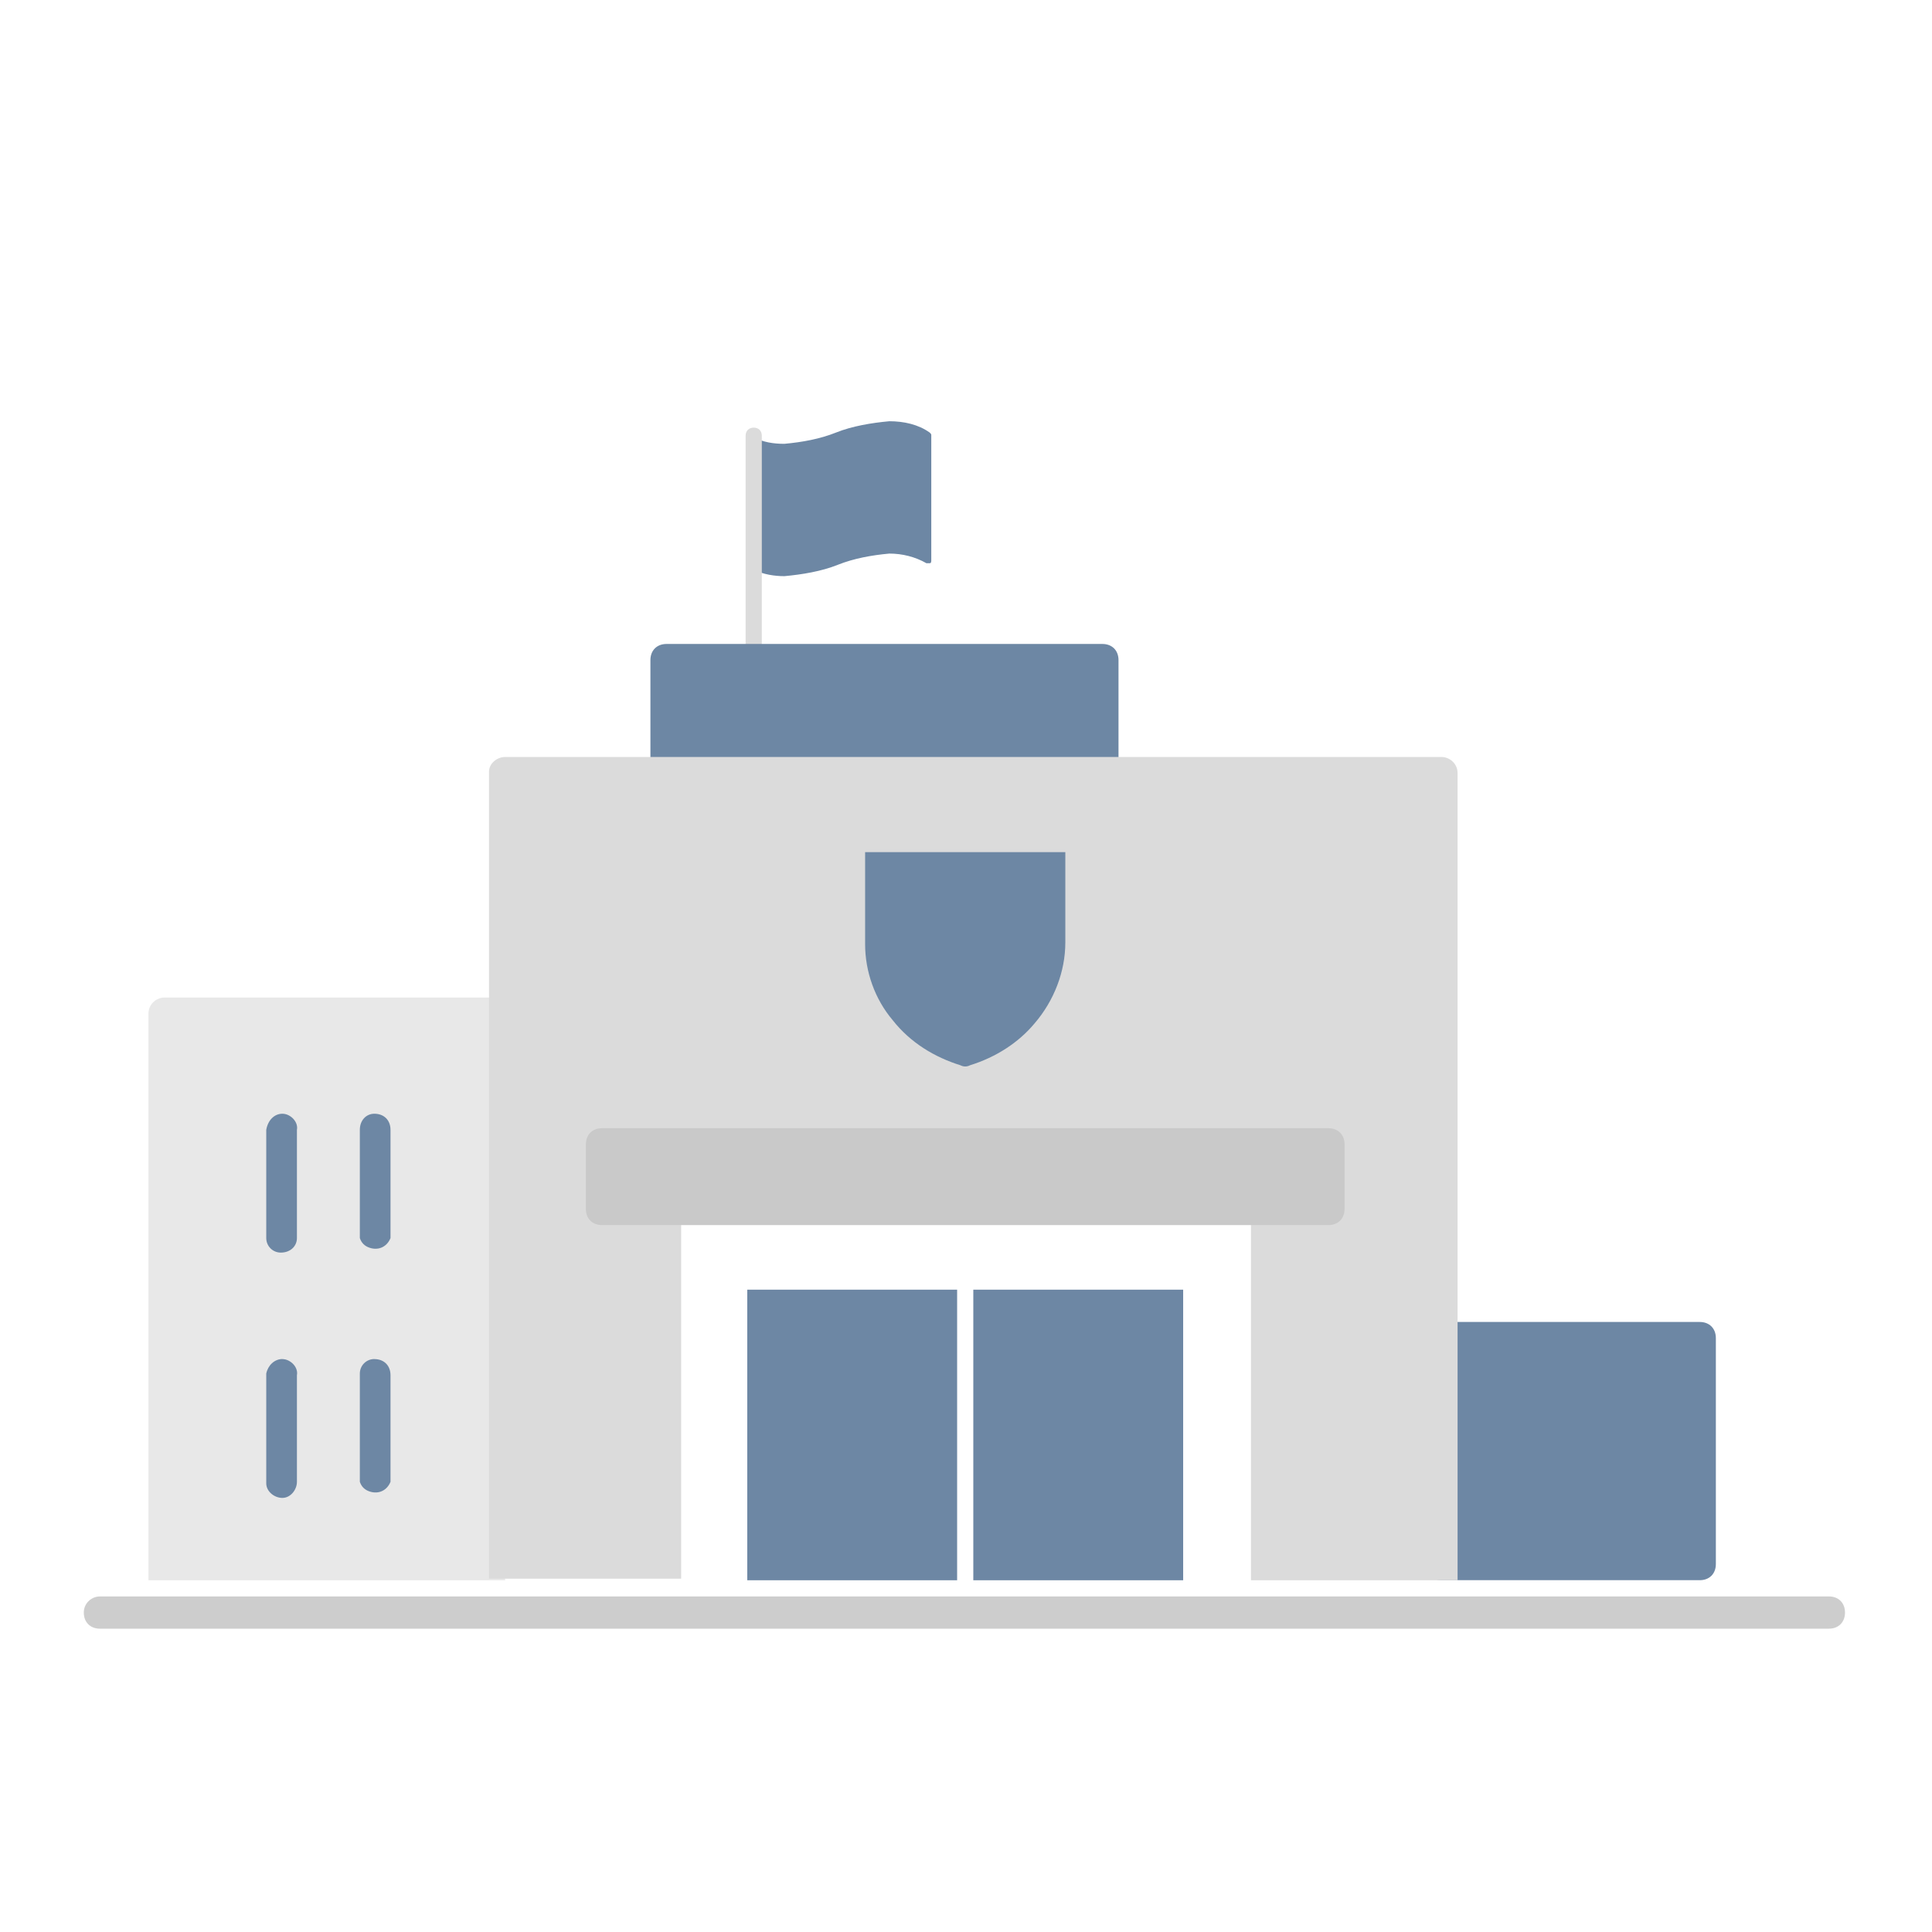<?xml version="1.0" encoding="UTF-8" standalone="no"?>
<!DOCTYPE svg PUBLIC "-//W3C//DTD SVG 20010904//EN"
              "http://www.w3.org/TR/2001/REC-SVG-20010904/DTD/svg10.dtd">

<svg xmlns="http://www.w3.org/2000/svg"
     width="0.5in" height="0.5in"
     viewBox="0 0 32 32">
      <title>Sécurité, défense</title>
      <path fill="#6d87a4" style="fill: #6d87a4" d="M12.484 9.436c0.16 0.080 0.348 0.107 0.508 0.107v0c0.294-0.027 0.615-0.080 0.882-0.187s0.562-0.16 0.856-0.187c0.214 0 0.428 0.053 0.615 0.16 0.027 0 0.027 0 0.053 0s0.027-0.027 0.027-0.053v-2.059c0-0.027 0-0.027-0.027-0.053-0.187-0.134-0.428-0.187-0.668-0.187-0.294 0.027-0.615 0.080-0.882 0.187s-0.562 0.16-0.856 0.187c-0.187 0-0.348-0.027-0.508-0.107v2.193z"></path>
      <path fill="#dbdbdb" style="fill: #dbdbdb" d="M12.484 7.083c0.080 0 0.134 0.053 0.134 0.134v3.476c0 0.080-0.053 0.134-0.134 0.134s-0.134-0.053-0.134-0.134v-3.476c0-0.080 0.053-0.134 0.134-0.134z"></path>
      <path fill="#6d87a4" style="fill: #6d87a4" d="M11.040 10.666h7.219c0.16 0 0.267 0.107 0.267 0.267v2.3c0 0.16-0.107 0.267-0.267 0.267h-7.219c-0.16 0-0.267-0.107-0.267-0.267v-2.3c0-0.16 0.107-0.267 0.267-0.267z"></path>
      <path fill="#6d87a4" style="fill: #6d87a4" d="M23.875 21.896h4.278c0.16 0 0.267 0.107 0.267 0.267v3.743c0 0.16-0.107 0.267-0.267 0.267h-4.278c-0.16 0-0.267-0.107-0.267-0.267v-3.743c0-0.16 0.107-0.267 0.267-0.267z"></path>
      <path fill="#e8e8e8" style="fill: #e8e8e8" d="M8.367 26.174v-9.385c0-0.134-0.134-0.267-0.267-0.267h-5.374c-0.134 0-0.267 0.107-0.267 0.267v9.385h5.909z"></path>
      <path fill="#6d87a4" style="fill: #6d87a4" d="M4.677 18.447c0.134 0 0.267 0.134 0.241 0.267v1.792c0 0.134-0.107 0.241-0.267 0.241-0.134 0-0.241-0.107-0.241-0.241v-1.792c0.027-0.16 0.134-0.267 0.267-0.267z"></path>
      <path fill="#6d87a4" style="fill: #6d87a4" d="M6.201 18.447c0.16 0 0.267 0.107 0.267 0.267v1.792c-0.053 0.134-0.187 0.214-0.348 0.16-0.080-0.027-0.134-0.080-0.16-0.16v-1.792c0-0.16 0.107-0.267 0.241-0.267z"></path>
      <path fill="#6d87a4" style="fill: #6d87a4" d="M4.677 22.511c0.134 0 0.267 0.134 0.241 0.267v1.765c0 0.134-0.107 0.267-0.241 0.267s-0.267-0.107-0.267-0.241c0 0 0 0 0 0v-1.818c0.027-0.134 0.134-0.241 0.267-0.241z"></path>
      <path fill="#6d87a4" style="fill: #6d87a4" d="M6.201 22.511c0.16 0 0.267 0.107 0.267 0.267v1.765c-0.053 0.134-0.187 0.214-0.348 0.16-0.080-0.027-0.134-0.080-0.16-0.16v-1.792c0-0.134 0.107-0.241 0.241-0.241z"></path>
      <path fill="#cdcdcd" style="fill: #cdcdcd" d="M1.655 26.442h28.637c0.16 0 0.267 0.107 0.267 0.267s-0.107 0.267-0.267 0.267h-28.637c-0.16 0-0.267-0.107-0.267-0.267s0.134-0.267 0.267-0.267z"></path>
      <path fill="#dbdbdb" style="fill: #dbdbdb" d="M23.875 12.538h-15.508c-0.134 0-0.267 0.107-0.267 0.241v13.369h3.182v-6.177c0-0.134 0.134-0.267 0.267-0.267h8.904c0.134 0 0.267 0.107 0.267 0.267v6.203h3.422v-13.369c0-0.16-0.134-0.267-0.267-0.267z"></path>
      <path fill="#6d87a4" style="fill: #6d87a4" d="M12.377 21.361h3.476v4.813h-3.476v-4.813z"></path>
      <path fill="#6d87a4" style="fill: #6d87a4" d="M16.121 21.361h3.476v4.813h-3.476v-4.813z"></path>
      <path fill="#c9c9c9" style="fill: #c9c9c9" d="M9.971 18.687h12.032c0.16 0 0.267 0.107 0.267 0.267v1.070c0 0.16-0.107 0.267-0.267 0.267h-12.032c-0.16 0-0.267-0.107-0.267-0.267v-1.070c0-0.16 0.107-0.267 0.267-0.267z"></path>
      <path fill="#6d87a4" style="fill: #6d87a4" d="M17.645 14.115v1.497c0 0.481-0.187 0.963-0.508 1.337-0.267 0.321-0.642 0.562-1.070 0.695-0.053 0.027-0.107 0.027-0.16 0-0.428-0.134-0.829-0.374-1.123-0.749-0.294-0.348-0.455-0.802-0.455-1.257 0-0.321 0-1.524 0-1.524h3.316z"></path>
    </svg>